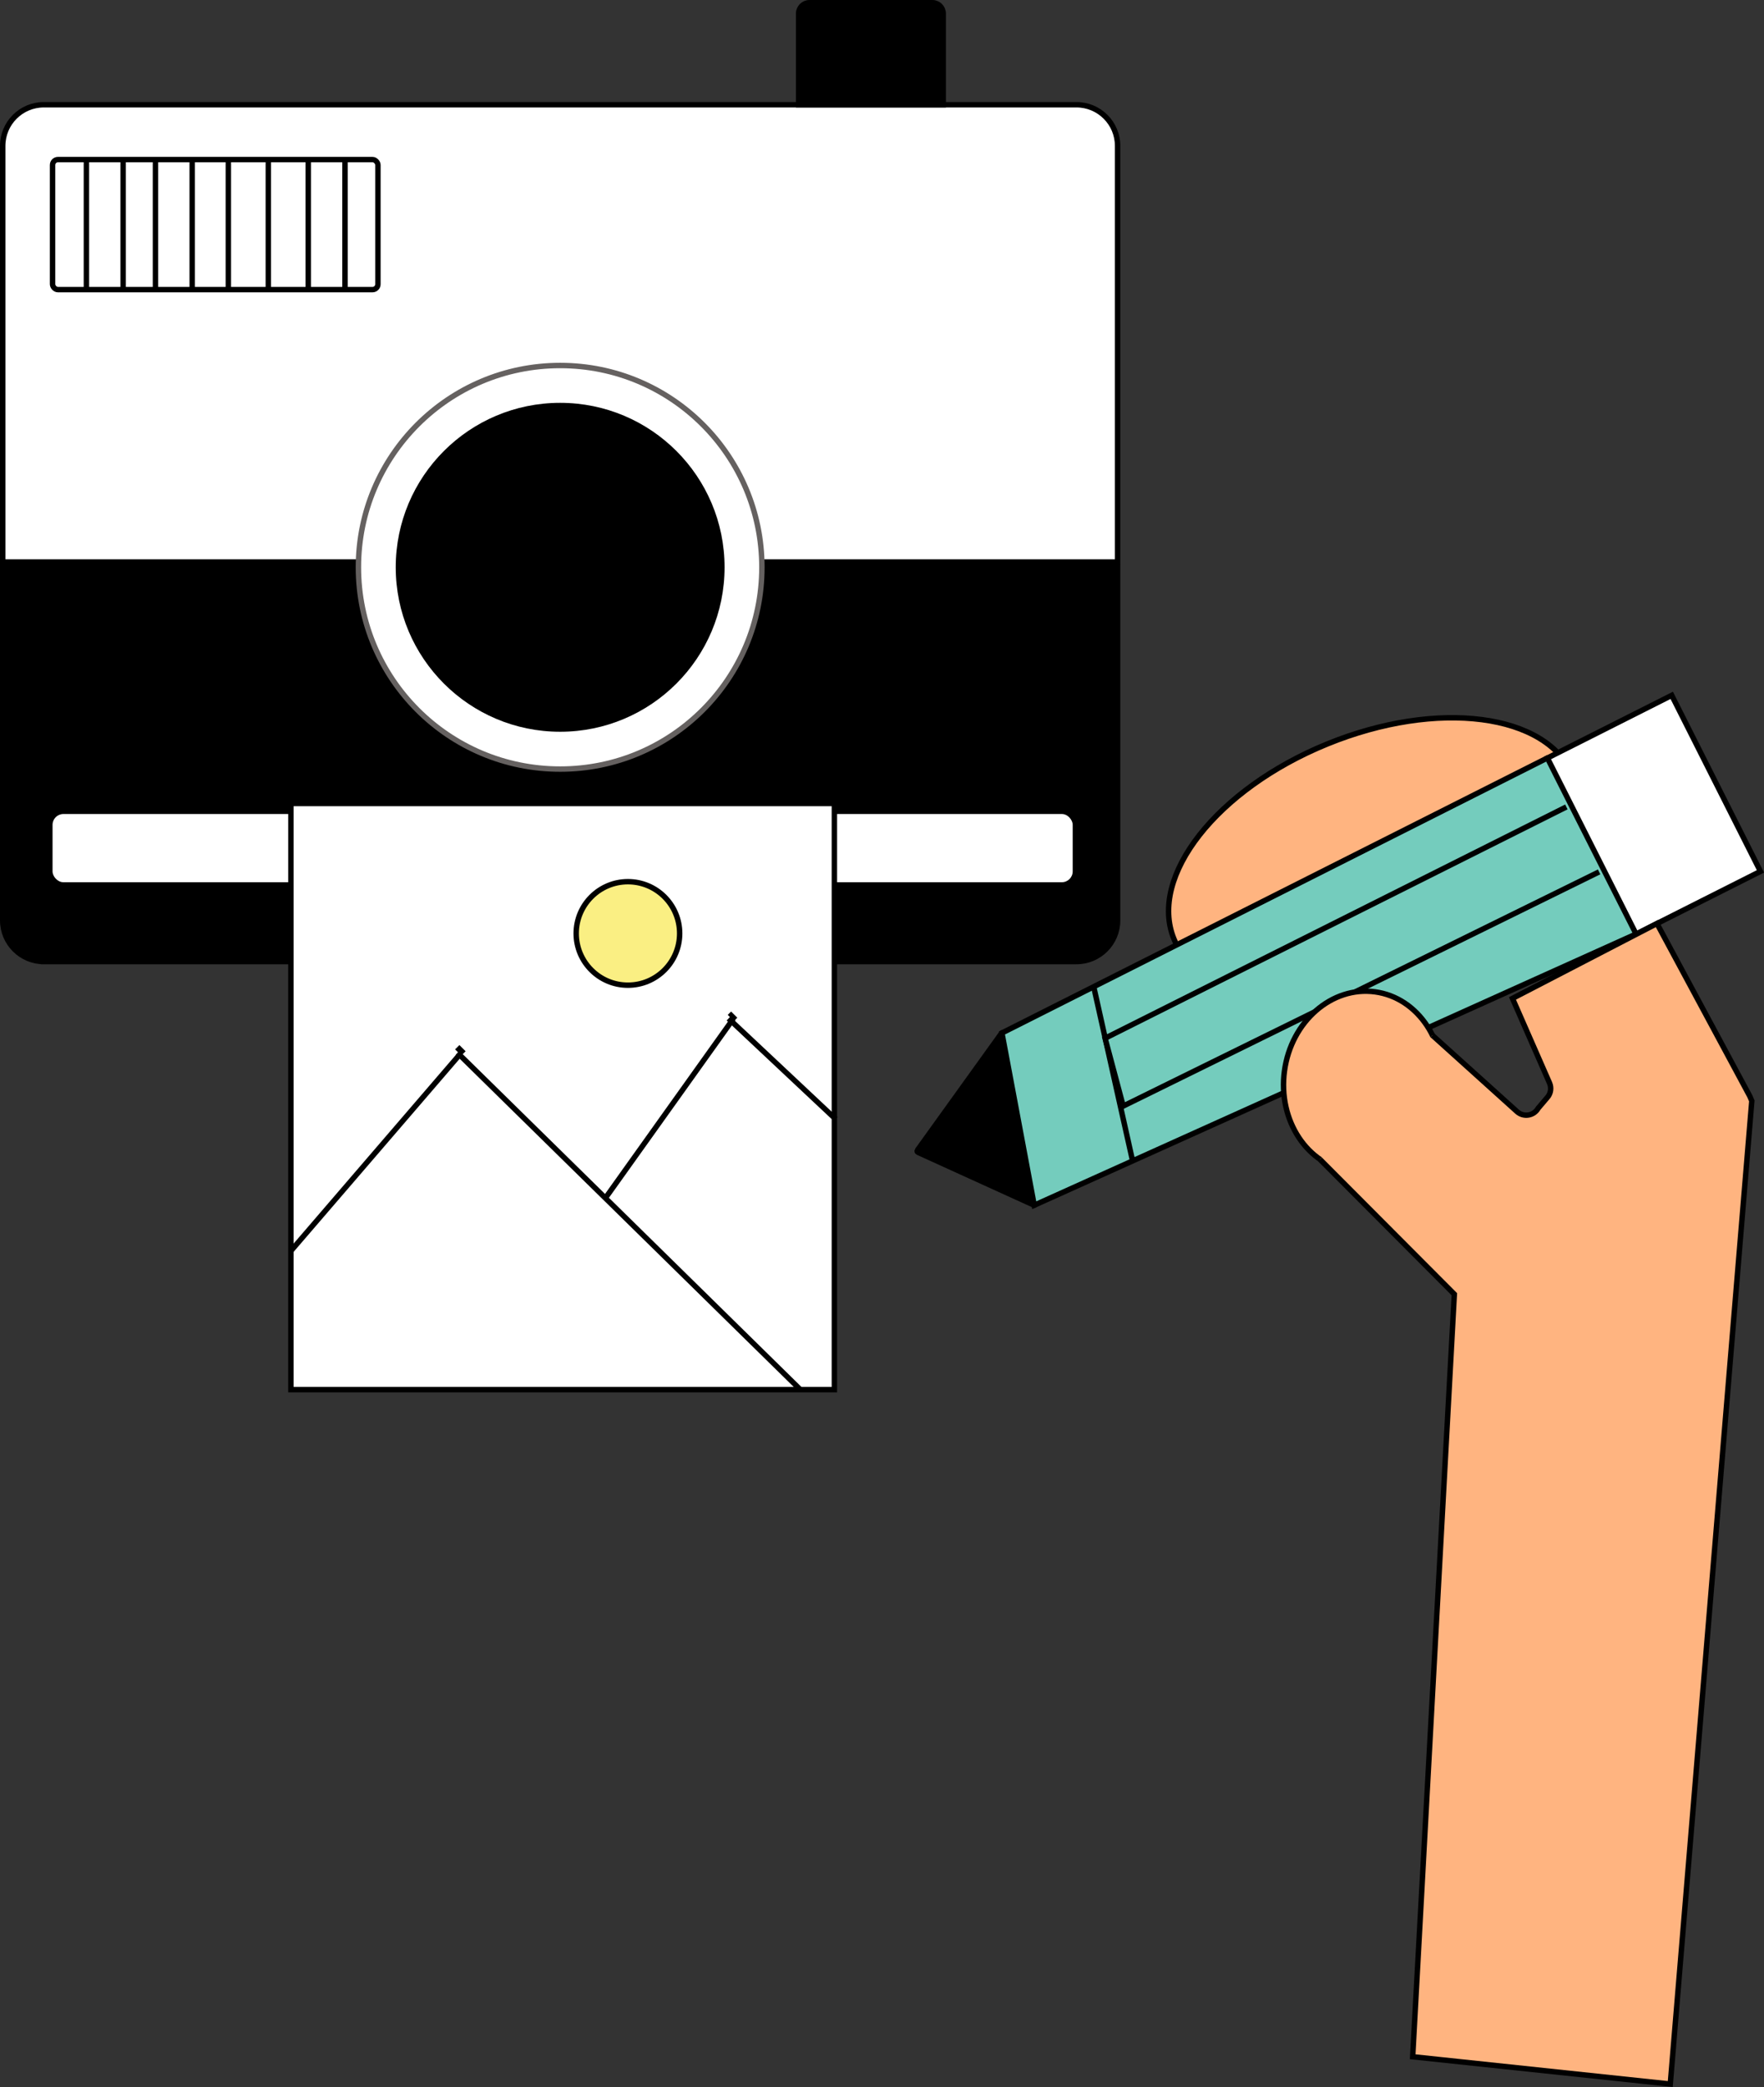 <?xml version="1.0" encoding="UTF-8"?>
<svg id="Layer_1" data-name="Layer 1" xmlns="http://www.w3.org/2000/svg" viewBox="0 0 325.62 385.15">
  <rect x="0" y="0" width="325.62" height="385.15" fill="#333333" stroke="none"/>
  <defs>
    <style>
      .cls-1, .cls-2, .cls-3 {
        fill: #fff;
      }

      .cls-4 {
        fill: none;
      }

      .cls-4, .cls-5, .cls-6, .cls-7, .cls-2, .cls-3, .cls-8 {
        stroke-miterlimit: 10;
      }

      .cls-4, .cls-5, .cls-6, .cls-7, .cls-3, .cls-8 {
        stroke: #000;
      }

      .cls-6 {
        fill: #faef83;
      }

      .cls-7 {
        fill: #ffb480;
      }

      .cls-2 {
        stroke: #656160;
      }

      .cls-8 {
        fill: #74ccbd;
      }
    </style>
  </defs>
  <g id="kamera">
    <path class="cls-5" d="m8.09,177.45h190.62c4.19,0,7.59-3.4,7.59-7.59v-65.17H.5v65.17c0,4.19,3.4,7.59,7.59,7.59Z"/>
    <path class="cls-3" d="m.5,26.92v76.8h205.8V26.92c0-4.19-3.4-7.59-7.59-7.59H8.09c-4.19,0-7.59,3.4-7.59,7.59Z"/>
  </g>
  <g id="cirkel">
    <circle class="cls-2" cx="103.4" cy="104.69" r="37.24"/>
    <circle cx="103.4" cy="104.69" r="30.35"/>
  </g>
  <g id="refleks">
    <rect class="cls-3" x="9.7" y="29.45" width="60.06" height="24" rx="1" ry="1"/>
    <line class="cls-4" x1="15.95" y1="29.18" x2="15.95" y2="53.19"/>
    <line class="cls-4" x1="22.73" y1="29.45" x2="22.73" y2="53.46"/>
    <line class="cls-4" x1="28.7" y1="29.05" x2="28.7" y2="53.05"/>
    <line class="cls-4" x1="35.48" y1="29.32" x2="35.48" y2="53.32"/>
    <line class="cls-4" x1="42.15" y1="29.72" x2="42.15" y2="53.73"/>
    <line class="cls-4" x1="49.53" y1="29.86" x2="49.53" y2="53.86"/>
    <line class="cls-4" x1="56.9" y1="29.45" x2="56.9" y2="53.46"/>
    <line class="cls-4" x1="63.68" y1="29.72" x2="63.68" y2="53.73"/>
  </g>
  <path class="cls-5" d="m149.42.5h22.69c1.1,0,2,.9,2,2v16.84h-26.69V2.5c0-1.1.9-2,2-2Z"/>
  <rect class="cls-1" x="9.7" y="150.22" width="188.31" height="12.59" rx="2" ry="2"/>
  <rect class="cls-3" x="53.7" y="148.28" width="100.32" height="108.17"/>
  <line class="cls-4" x1="53.7" y1="230.84" x2="84.99" y2="194.46"/>
  <line class="cls-4" x1="147.75" y1="256.46" x2="84.46" y2="194.3"/>
  <rect x="84.17" y="193.27" width="1.62" height="1.13" transform="translate(161.95 -3.32) rotate(45)"/>
  <line class="cls-4" x1="111.75" y1="221.1" x2="135.37" y2="188"/>
  <line class="cls-4" x1="154.26" y1="206.53" x2="134.48" y2="187.96"/>
  <rect x="134.41" y="187.11" width="1.62" height=".88" transform="translate(172.22 -40.68) rotate(45)"/>
  <circle class="cls-6" cx="115.91" cy="172.26" r="9.55"/>
  <g>
    <ellipse class="cls-7" cx="253.52" cy="158.24" rx="39.78" ry="22.6" transform="translate(-41 107.56) rotate(-22.21)"/>
    <path class="cls-5" d="m169.33,212.29l15.55-21.62c.12-.17.4-.11.45.1l2.55,15.71,3.54,14.64c.03.19-.32,1.39-.5,1.3l-21.48-9.77c-.14-.07-.19-.24-.11-.36Z"/>
    <polyline class="cls-8" points="302 172.37 190.91 222.42 184.95 190.63 285.85 139.77"/>
    <rect class="cls-3" x="287.1" y="137.5" width="36.38" height="25.7" transform="translate(302.15 -189.94) rotate(63.25)"/>
    <line class="cls-4" x1="201.89" y1="182.09" x2="209.07" y2="214.24"/>
    <polyline class="cls-8" points="295.18 160.9 207.33 204.12 203.99 191.6 289.14 148.91"/>
    <ellipse class="cls-7" cx="251.59" cy="199.61" rx="16.71" ry="14.61" transform="translate(19.71 421.81) rotate(-82.21)"/>
    <path class="cls-7" d="m243.66,213.96l24.8,24.88-7.69,140.72,47.55,5.04,15.05-181.43-.37-.87-17.14-31.87-26.67,13.82,6.84,15.61c.39.89.24,1.92-.39,2.65l-1.7,2c-.8,1.41-2.69,1.72-3.9.64l-15.63-14.09"/>
  </g>
</svg>